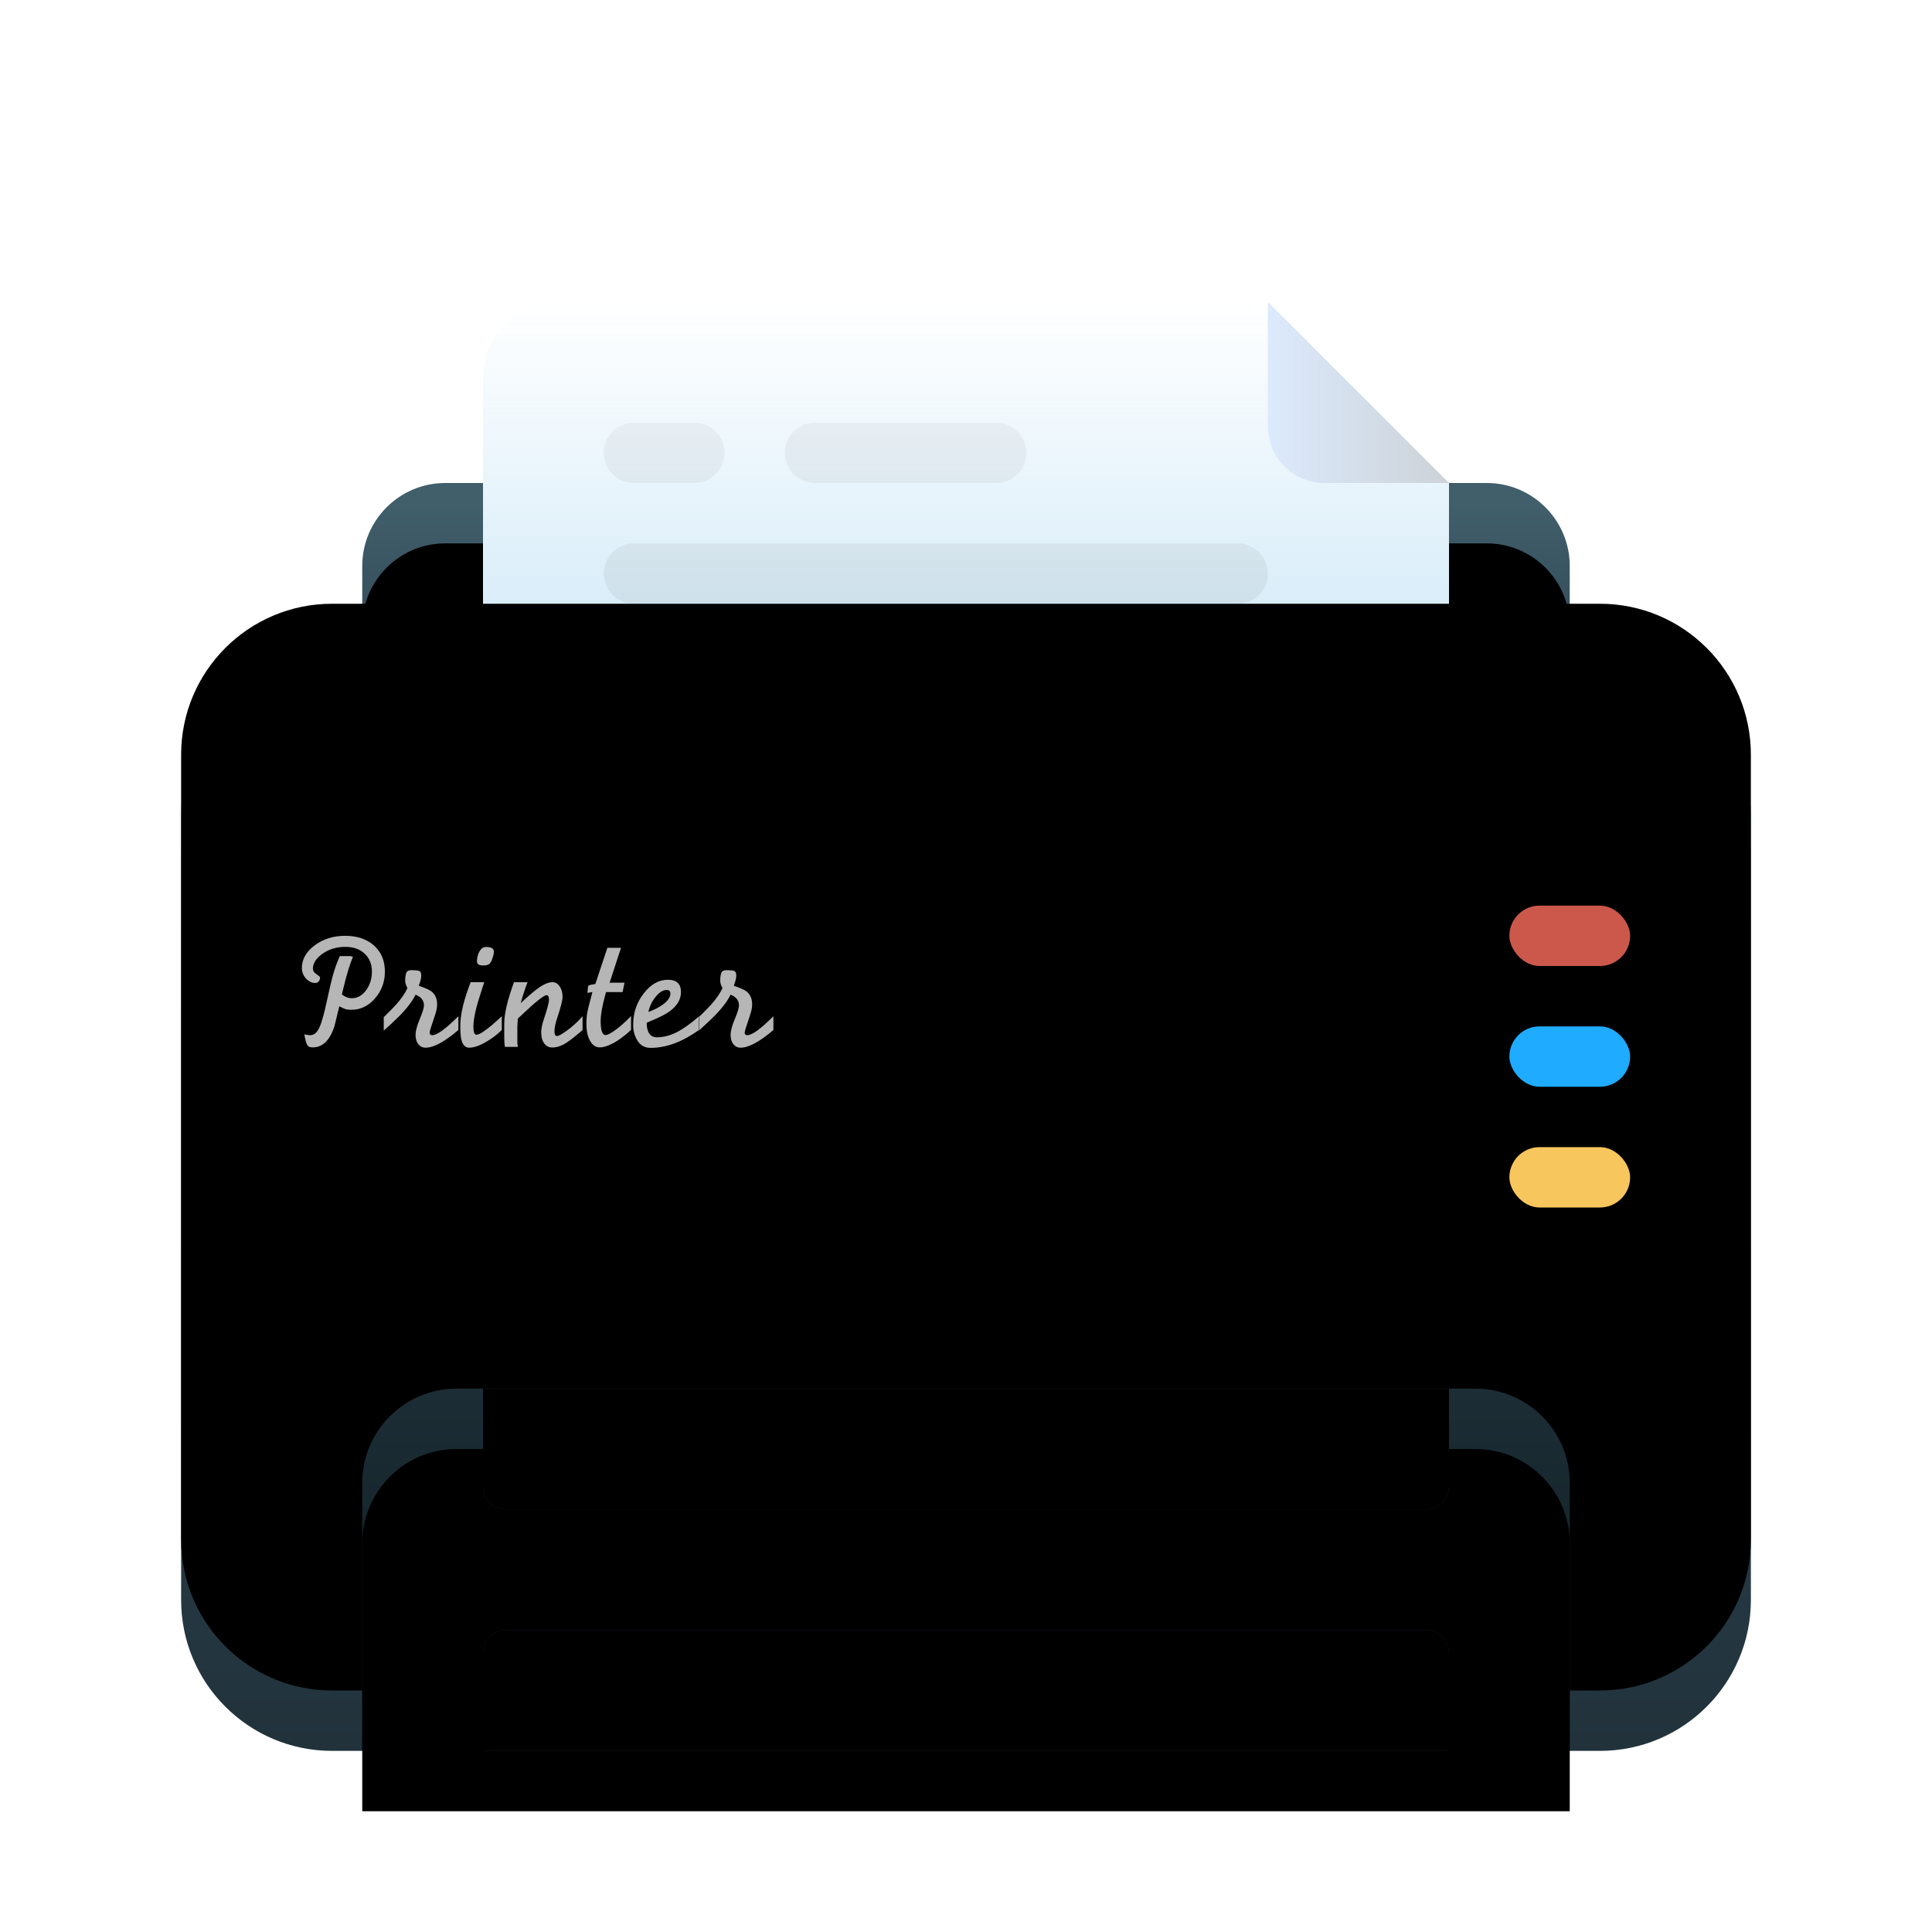 <?xml version="1.0" encoding="UTF-8"?>
<svg width="32px" height="32px" viewBox="0 0 32 32" version="1.1" xmlns="http://www.w3.org/2000/svg" xmlns:xlink="http://www.w3.org/1999/xlink">
    <title>apps/32/dde-printer</title>
    <defs>
        <filter x="-7.7%" y="-4.2%" width="115.4%" height="116.7%" filterUnits="objectBoundingBox" id="filter-1">
            <feOffset dx="0" dy="1" in="SourceAlpha" result="shadowOffsetOuter1"></feOffset>
            <feGaussianBlur stdDeviation="0.5" in="shadowOffsetOuter1" result="shadowBlurOuter1"></feGaussianBlur>
            <feColorMatrix values="0 0 0 0 0   0 0 0 0 0   0 0 0 0 0  0 0 0 0.15 0" type="matrix" in="shadowBlurOuter1" result="shadowMatrixOuter1"></feColorMatrix>
            <feMerge>
                <feMergeNode in="shadowMatrixOuter1"></feMergeNode>
                <feMergeNode in="SourceGraphic"></feMergeNode>
            </feMerge>
        </filter>
        <linearGradient x1="50%" y1="7.227%" x2="50%" y2="60.079%" id="linearGradient-2">
            <stop stop-color="#415E6B" offset="0%"></stop>
            <stop stop-color="#314956" offset="100%"></stop>
        </linearGradient>
        <path d="M4.375,3 L21.625,3 C22.384,3 23,3.616 23,4.375 L23,7.375 C23,7.72 22.72,8 22.375,8 L3.625,8 C3.28,8 3,7.72 3,7.375 L3,4.375 C3,3.616 3.616,3 4.375,3 Z" id="path-3"></path>
        <filter x="-2.5%" y="-10.0%" width="105.0%" height="120.0%" filterUnits="objectBoundingBox" id="filter-4">
            <feOffset dx="0" dy="1" in="SourceAlpha" result="shadowOffsetInner1"></feOffset>
            <feComposite in="shadowOffsetInner1" in2="SourceAlpha" operator="arithmetic" k2="-1" k3="1" result="shadowInnerInner1"></feComposite>
            <feColorMatrix values="0 0 0 0 1   0 0 0 0 1   0 0 0 0 1  0 0 0 0.099 0" type="matrix" in="shadowInnerInner1"></feColorMatrix>
        </filter>
        <linearGradient x1="50%" y1="1.396%" x2="50%" y2="100%" id="linearGradient-5">
            <stop stop-color="#FFFFFF" offset="0%"></stop>
            <stop stop-color="#FFFFFF" offset="100%"></stop>
        </linearGradient>
        <linearGradient x1="3.067%" y1="-62.318%" x2="3.067%" y2="100%" id="linearGradient-6">
            <stop stop-color="#AAD7F1" offset="0%"></stop>
            <stop stop-color="#AAD7F1" stop-opacity="0" offset="100%"></stop>
        </linearGradient>
        <path d="M0,0 L16,0 L16,4 L13,7 L1.25,7 C0.56,7 8.45442189e-17,6.44 0,5.75 L0,0 L0,0 Z" id="path-7"></path>
        <linearGradient x1="0%" y1="77.599%" x2="100%" y2="77.599%" id="linearGradient-8">
            <stop stop-color="#DCEAFD" offset="0%"></stop>
            <stop stop-color="#CCD2D7" offset="100%"></stop>
        </linearGradient>
        <linearGradient x1="50%" y1="0%" x2="50%" y2="100%" id="linearGradient-9">
            <stop stop-color="#000000" stop-opacity="0.08" offset="0%"></stop>
            <stop stop-color="#000000" stop-opacity="0.04" offset="100%"></stop>
        </linearGradient>
        <linearGradient x1="50%" y1="0%" x2="50%" y2="100%" id="linearGradient-10">
            <stop stop-color="#4C6775" offset="0%"></stop>
            <stop stop-color="#597888" offset="16.288%"></stop>
            <stop stop-color="#38505B" offset="17.279%"></stop>
            <stop stop-color="#324A56" offset="32.556%"></stop>
            <stop stop-color="#21323B" offset="100%"></stop>
        </linearGradient>
        <path d="M2.5,6 L23.5,6 C24.881,6 26,7.119 26,8.5 L26,21.5 C26,22.881 24.881,24 23.5,24 L2.5,24 C1.119,24 6.13177648e-16,22.881 4.4408921e-16,21.5 L4.4408921e-16,8.5 C2.75000772e-16,7.119 1.119,6 2.5,6 Z" id="path-11"></path>
        <filter x="-1.9%" y="-2.8%" width="103.8%" height="105.6%" filterUnits="objectBoundingBox" id="filter-12">
            <feOffset dx="0" dy="-1" in="SourceAlpha" result="shadowOffsetInner1"></feOffset>
            <feComposite in="shadowOffsetInner1" in2="SourceAlpha" operator="arithmetic" k2="-1" k3="1" result="shadowInnerInner1"></feComposite>
            <feColorMatrix values="0 0 0 0 0   0 0 0 0 0   0 0 0 0 0  0 0 0 0.25 0" type="matrix" in="shadowInnerInner1"></feColorMatrix>
        </filter>
        <linearGradient x1="50%" y1="0%" x2="50%" y2="100%" id="linearGradient-13">
            <stop stop-color="#1C2D35" offset="0%"></stop>
            <stop stop-color="#101C22" offset="100%"></stop>
        </linearGradient>
        <path d="M4.562,18 L21.438,18 C22.3,18 23,18.7 23,19.562 L23,24 L23,24 L3,24 L3,19.562 C3,18.7 3.7,18 4.562,18 Z" id="path-14"></path>
        <filter x="-2.5%" y="-8.3%" width="105.0%" height="116.7%" filterUnits="objectBoundingBox" id="filter-15">
            <feOffset dx="0" dy="1" in="SourceAlpha" result="shadowOffsetInner1"></feOffset>
            <feComposite in="shadowOffsetInner1" in2="SourceAlpha" operator="arithmetic" k2="-1" k3="1" result="shadowInnerInner1"></feComposite>
            <feColorMatrix values="0 0 0 0 0   0 0 0 0 0   0 0 0 0 0  0 0 0 0.2 0" type="matrix" in="shadowInnerInner1"></feColorMatrix>
        </filter>
        <linearGradient x1="50%" y1="0%" x2="50%" y2="100%" id="linearGradient-16">
            <stop stop-color="#213A44" offset="0%"></stop>
            <stop stop-color="#162C36" offset="100%"></stop>
        </linearGradient>
        <path d="M5,18 L21,18 L21,19.625 C21,19.832 20.832,20 20.625,20 L5.375,20 C5.168,20 5,19.832 5,19.625 L5,18 L5,18 Z" id="path-17"></path>
        <filter x="-3.1%" y="-25.0%" width="106.2%" height="150.0%" filterUnits="objectBoundingBox" id="filter-18">
            <feOffset dx="0" dy="1" in="SourceAlpha" result="shadowOffsetInner1"></feOffset>
            <feComposite in="shadowOffsetInner1" in2="SourceAlpha" operator="arithmetic" k2="-1" k3="1" result="shadowInnerInner1"></feComposite>
            <feColorMatrix values="0 0 0 0 0   0 0 0 0 0   0 0 0 0 0  0 0 0 0.132 0" type="matrix" in="shadowInnerInner1" result="shadowMatrixInner1"></feColorMatrix>
            <feOffset dx="0" dy="-1" in="SourceAlpha" result="shadowOffsetInner2"></feOffset>
            <feComposite in="shadowOffsetInner2" in2="SourceAlpha" operator="arithmetic" k2="-1" k3="1" result="shadowInnerInner2"></feComposite>
            <feColorMatrix values="0 0 0 0 1   0 0 0 0 1   0 0 0 0 1  0 0 0 0.033 0" type="matrix" in="shadowInnerInner2" result="shadowMatrixInner2"></feColorMatrix>
            <feMerge>
                <feMergeNode in="shadowMatrixInner1"></feMergeNode>
                <feMergeNode in="shadowMatrixInner2"></feMergeNode>
            </feMerge>
        </filter>
        <linearGradient x1="50%" y1="0%" x2="50%" y2="100%" id="linearGradient-19">
            <stop stop-color="#172D38" offset="0%"></stop>
            <stop stop-color="#142934" offset="100%"></stop>
        </linearGradient>
        <path d="M5.375,22 L20.625,22 C20.832,22 21,22.168 21,22.375 L21,24 L21,24 L5,24 L5,22.375 C5,22.168 5.168,22 5.375,22 Z" id="path-20"></path>
        <filter x="-3.1%" y="-25.0%" width="106.2%" height="150.0%" filterUnits="objectBoundingBox" id="filter-21">
            <feOffset dx="0" dy="1" in="SourceAlpha" result="shadowOffsetInner1"></feOffset>
            <feComposite in="shadowOffsetInner1" in2="SourceAlpha" operator="arithmetic" k2="-1" k3="1" result="shadowInnerInner1"></feComposite>
            <feColorMatrix values="0 0 0 0 1   0 0 0 0 1   0 0 0 0 1  0 0 0 0.05 0" type="matrix" in="shadowInnerInner1" result="shadowMatrixInner1"></feColorMatrix>
            <feOffset dx="0" dy="-1" in="SourceAlpha" result="shadowOffsetInner2"></feOffset>
            <feComposite in="shadowOffsetInner2" in2="SourceAlpha" operator="arithmetic" k2="-1" k3="1" result="shadowInnerInner2"></feComposite>
            <feColorMatrix values="0 0 0 0 0   0 0 0 0 0   0 0 0 0 0  0 0 0 0.1 0" type="matrix" in="shadowInnerInner2" result="shadowMatrixInner2"></feColorMatrix>
            <feMerge>
                <feMergeNode in="shadowMatrixInner1"></feMergeNode>
                <feMergeNode in="shadowMatrixInner2"></feMergeNode>
            </feMerge>
        </filter>
        <rect id="path-22" x="0" y="0" width="2" height="1" rx="0.5"></rect>
        <filter x="-100.0%" y="-100.0%" width="300.0%" height="500.0%" filterUnits="objectBoundingBox" id="filter-23">
            <feOffset dx="0" dy="1" in="SourceAlpha" result="shadowOffsetOuter1"></feOffset>
            <feGaussianBlur stdDeviation="0.5" in="shadowOffsetOuter1" result="shadowBlurOuter1"></feGaussianBlur>
            <feColorMatrix values="0 0 0 0 0   0 0 0 0 0   0 0 0 0 0  0 0 0 0.18 0" type="matrix" in="shadowBlurOuter1"></feColorMatrix>
        </filter>
        <rect id="path-24" x="0" y="2" width="2" height="1" rx="0.5"></rect>
        <filter x="-100.0%" y="-100.0%" width="300.0%" height="500.0%" filterUnits="objectBoundingBox" id="filter-25">
            <feOffset dx="0" dy="1" in="SourceAlpha" result="shadowOffsetOuter1"></feOffset>
            <feGaussianBlur stdDeviation="0.5" in="shadowOffsetOuter1" result="shadowBlurOuter1"></feGaussianBlur>
            <feColorMatrix values="0 0 0 0 0   0 0 0 0 0   0 0 0 0 0  0 0 0 0.18 0" type="matrix" in="shadowBlurOuter1"></feColorMatrix>
        </filter>
        <rect id="path-26" x="0" y="4" width="2" height="1" rx="0.5"></rect>
        <filter x="-100.0%" y="-100.0%" width="300.0%" height="500.0%" filterUnits="objectBoundingBox" id="filter-27">
            <feOffset dx="0" dy="1" in="SourceAlpha" result="shadowOffsetOuter1"></feOffset>
            <feGaussianBlur stdDeviation="0.5" in="shadowOffsetOuter1" result="shadowBlurOuter1"></feGaussianBlur>
            <feColorMatrix values="0 0 0 0 0   0 0 0 0 0   0 0 0 0 0  0 0 0 0.18 0" type="matrix" in="shadowBlurOuter1"></feColorMatrix>
        </filter>
    </defs>
    <g id="apps/32/dde-printer" stroke="none" stroke-width="1" fill="none" fill-rule="evenodd">
        <g id="编组-3" filter="url(#filter-1)" transform="translate(3, 4)">
            <g id="矩形备份-2">
                <use fill="url(#linearGradient-2)" fill-rule="evenodd" xlink:href="#path-3"></use>
                <use fill="black" fill-opacity="1" filter="url(#filter-4)" xlink:href="#path-3"></use>
            </g>
            <g id="编组" transform="translate(5, 0)">
                <g id="编组-4" transform="translate(12.5, 4.25)"></g>
                <g id="矩形备份-4" transform="translate(8, 3.5) scale(1, -1) translate(-8, -3.5)">
                    <use fill="url(#linearGradient-5)" xlink:href="#path-7"></use>
                    <use fill="url(#linearGradient-6)" xlink:href="#path-7"></use>
                </g>
                <path d="M13.938,3 L16,3 L16,3 L13,0 L13,2.062 C13,2.58 13.42,3 13.938,3 Z" id="路径-7" fill="url(#linearGradient-8)"></path>
                <path d="M2.5,2 L11,2 C11.276,2 11.5,2.224 11.5,2.5 C11.5,2.776 11.276,3 11,3 L2.5,3 C2.224,3 2,2.776 2,2.5 C2,2.224 2.224,2 2.5,2 Z M2.5,4 L7.5,4 C7.776,4 8,4.224 8,4.5 C8,4.776 7.776,5 7.5,5 L2.5,5 C2.224,5 2,4.776 2,4.5 C2,4.224 2.224,4 2.5,4 Z M9.5,4 L12.5,4 C12.776,4 13,4.224 13,4.5 C13,4.776 12.776,5 12.5,5 L9.5,5 C9.224,5 9,4.776 9,4.5 C9,4.224 9.224,4 9.5,4 Z M2.5,6 L12.5,6 C12.776,6 13,6.224 13,6.5 C13,6.776 12.776,7 12.5,7 L2.5,7 C2.224,7 2,6.776 2,6.5 C2,6.224 2.224,6 2.5,6 Z M2.5,8 L3.5,8 C3.776,8 4,8.224 4,8.5 C4,8.776 3.776,9 3.5,9 L2.5,9 C2.224,9 2,8.776 2,8.5 C2,8.224 2.224,8 2.5,8 Z M5.5,8 L8.5,8 C8.776,8 9,8.224 9,8.5 C9,8.776 8.776,9 8.5,9 L5.5,9 C5.224,9 5,8.776 5,8.5 C5,8.224 5.224,8 5.5,8 Z" id="形状结合" fill="url(#linearGradient-9)" transform="translate(7.5, 5.5) scale(1, -1) translate(-7.5, -5.5)"></path>
            </g>
            <g id="矩形备份">
                <use fill="url(#linearGradient-10)" fill-rule="evenodd" xlink:href="#path-11"></use>
                <use fill="black" fill-opacity="1" filter="url(#filter-12)" xlink:href="#path-11"></use>
            </g>
            <path d="M2.679,11.402 L2.663,11.472 C2.717,11.513 2.772,11.534 2.827,11.534 C2.918,11.534 2.997,11.491 3.062,11.404 C3.127,11.317 3.16,11.213 3.16,11.094 C3.16,10.97 3.12,10.871 3.039,10.795 C2.959,10.72 2.852,10.683 2.72,10.683 C2.571,10.683 2.442,10.723 2.333,10.803 C2.233,10.877 2.183,10.957 2.183,11.042 C2.183,11.08 2.202,11.111 2.242,11.136 C2.281,11.162 2.301,11.179 2.301,11.19 C2.301,11.215 2.294,11.237 2.279,11.255 C2.265,11.273 2.246,11.281 2.223,11.281 C2.164,11.281 2.112,11.256 2.067,11.206 C2.022,11.156 2,11.098 2,11.032 C2,10.889 2.071,10.764 2.212,10.658 C2.354,10.553 2.521,10.5 2.714,10.5 C2.915,10.5 3.075,10.554 3.195,10.661 C3.315,10.769 3.375,10.913 3.375,11.094 C3.375,11.264 3.32,11.411 3.211,11.537 C3.102,11.662 2.972,11.725 2.822,11.725 C2.779,11.725 2.748,11.722 2.729,11.717 C2.71,11.711 2.674,11.695 2.62,11.668 C2.594,11.776 2.568,11.882 2.542,11.988 C2.467,12.228 2.346,12.348 2.18,12.348 C2.141,12.348 2.113,12.339 2.098,12.321 C2.083,12.303 2.068,12.263 2.054,12.2 L2.04,12.133 C2.085,12.142 2.117,12.146 2.137,12.146 C2.2,12.146 2.25,12.105 2.289,12.022 C2.327,11.94 2.371,11.784 2.419,11.556 C2.457,11.383 2.486,11.256 2.508,11.175 C2.542,11.051 2.582,10.938 2.628,10.836 L2.803,10.836 C2.821,10.841 2.835,10.845 2.846,10.846 C2.821,10.907 2.796,10.978 2.771,11.057 C2.746,11.137 2.715,11.252 2.679,11.402 Z M3.356,12.071 L3.356,11.848 C3.456,11.75 3.527,11.677 3.568,11.631 C3.649,11.539 3.709,11.452 3.748,11.367 C3.723,11.317 3.711,11.277 3.711,11.247 C3.711,11.191 3.717,11.148 3.728,11.116 C3.74,11.085 3.768,11.069 3.813,11.069 C3.886,11.069 3.932,11.075 3.95,11.085 C3.968,11.096 3.977,11.121 3.977,11.161 C3.977,11.2 3.963,11.256 3.936,11.327 C4.028,11.359 4.089,11.385 4.122,11.405 C4.2,11.452 4.24,11.529 4.24,11.636 C4.24,11.688 4.227,11.751 4.202,11.824 C4.145,11.99 4.116,12.083 4.116,12.101 C4.116,12.131 4.131,12.146 4.159,12.146 C4.238,12.146 4.382,12.042 4.592,11.832 L4.592,12.06 C4.364,12.255 4.183,12.353 4.049,12.353 C3.999,12.353 3.959,12.333 3.928,12.294 C3.898,12.255 3.883,12.204 3.883,12.141 C3.883,12.078 3.906,11.991 3.952,11.88 C3.999,11.769 4.022,11.693 4.022,11.652 C4.022,11.572 3.976,11.512 3.883,11.475 C3.825,11.593 3.724,11.723 3.579,11.864 C3.531,11.911 3.456,11.98 3.356,12.071 Z M5.311,11.832 L5.311,12.06 C5.241,12.13 5.158,12.194 5.062,12.251 C4.947,12.319 4.85,12.353 4.771,12.353 C4.705,12.353 4.661,12.306 4.64,12.213 C4.629,12.167 4.624,12.093 4.624,11.993 C4.624,11.896 4.639,11.785 4.669,11.66 C4.7,11.535 4.742,11.404 4.796,11.268 L5.021,11.268 L4.994,11.349 C4.939,11.515 4.899,11.649 4.876,11.749 C4.853,11.849 4.841,11.936 4.841,12.009 C4.841,12.095 4.858,12.138 4.892,12.138 C4.937,12.138 5.023,12.084 5.15,11.977 C5.204,11.931 5.258,11.882 5.311,11.832 Z M5.048,10.685 C5.136,10.685 5.18,10.71 5.18,10.76 C5.18,10.789 5.173,10.825 5.158,10.869 C5.144,10.913 5.127,10.944 5.109,10.963 C5.09,10.982 5.054,10.991 5.002,10.991 C4.934,10.991 4.9,10.969 4.9,10.924 C4.9,10.862 4.914,10.806 4.942,10.758 C4.97,10.709 5.005,10.685 5.048,10.685 Z M5.513,11.268 L5.738,11.268 C5.713,11.334 5.692,11.393 5.675,11.445 C5.658,11.497 5.642,11.554 5.625,11.615 C5.762,11.486 5.869,11.396 5.946,11.345 C6.024,11.294 6.093,11.268 6.152,11.268 C6.198,11.268 6.238,11.291 6.27,11.338 C6.302,11.384 6.318,11.443 6.318,11.512 C6.318,11.566 6.288,11.684 6.227,11.867 C6.198,11.953 6.184,12.024 6.184,12.082 C6.184,12.134 6.198,12.16 6.227,12.16 C6.25,12.16 6.3,12.133 6.377,12.079 C6.474,12.011 6.565,11.929 6.649,11.832 L6.649,12.06 L6.592,12.109 C6.488,12.198 6.404,12.261 6.339,12.297 C6.273,12.332 6.21,12.35 6.149,12.35 C6.092,12.35 6.047,12.328 6.014,12.282 C5.98,12.236 5.964,12.175 5.964,12.098 C5.964,12.042 5.977,11.974 6.004,11.894 C6.063,11.715 6.093,11.605 6.093,11.563 C6.093,11.51 6.079,11.483 6.052,11.483 C6.008,11.483 5.859,11.603 5.607,11.843 L5.577,11.87 C5.575,11.898 5.574,11.926 5.572,11.954 C5.57,11.982 5.569,12 5.569,12.009 L5.569,12.278 L5.577,12.34 L5.362,12.34 C5.355,12.284 5.352,12.233 5.352,12.187 L5.352,11.956 C5.352,11.793 5.405,11.563 5.513,11.268 Z M6.861,11.298 L7.06,10.699 L7.286,10.699 L7.097,11.277 L7.344,11.276 L7.312,11.432 L7.038,11.432 L7.025,11.478 C7,11.57 6.981,11.652 6.968,11.723 C6.956,11.794 6.949,11.857 6.949,11.911 C6.949,12.066 6.976,12.144 7.03,12.144 C7.059,12.144 7.107,12.12 7.175,12.073 C7.259,12.015 7.351,11.934 7.452,11.829 L7.452,12.059 C7.333,12.169 7.223,12.248 7.121,12.296 C7.05,12.331 6.988,12.348 6.936,12.348 C6.868,12.348 6.814,12.312 6.774,12.241 C6.733,12.17 6.713,12.076 6.713,11.959 C6.713,11.885 6.718,11.823 6.727,11.772 C6.736,11.722 6.757,11.635 6.791,11.513 L6.812,11.432 L6.729,11.445 L6.74,11.341 C6.742,11.328 6.755,11.318 6.779,11.313 C6.803,11.308 6.83,11.303 6.861,11.298 Z M8.58,11.832 L8.58,12.058 C8.304,12.256 8.036,12.356 7.777,12.356 C7.682,12.356 7.61,12.317 7.56,12.239 C7.511,12.161 7.487,12.073 7.487,11.974 C7.487,11.779 7.545,11.606 7.661,11.455 C7.778,11.303 7.912,11.228 8.064,11.228 C8.207,11.228 8.279,11.296 8.279,11.432 C8.279,11.554 8.216,11.66 8.091,11.751 C8.025,11.8 7.917,11.854 7.769,11.915 L7.712,11.939 L7.712,11.95 C7.712,12.011 7.722,12.06 7.742,12.098 C7.77,12.153 7.816,12.181 7.879,12.181 C7.986,12.181 8.094,12.154 8.204,12.099 C8.313,12.045 8.438,11.956 8.58,11.832 Z M7.739,11.762 C7.85,11.721 7.939,11.673 8.005,11.619 C8.071,11.564 8.104,11.51 8.104,11.456 C8.104,11.417 8.084,11.397 8.042,11.397 C7.983,11.397 7.923,11.433 7.863,11.506 C7.802,11.578 7.76,11.664 7.739,11.762 Z M8.574,12.071 L8.574,11.848 C8.674,11.75 8.745,11.677 8.786,11.631 C8.867,11.539 8.927,11.452 8.966,11.367 C8.941,11.317 8.929,11.277 8.929,11.247 C8.929,11.191 8.935,11.148 8.946,11.116 C8.958,11.085 8.986,11.069 9.031,11.069 C9.104,11.069 9.15,11.075 9.168,11.085 C9.186,11.096 9.195,11.121 9.195,11.161 C9.195,11.2 9.181,11.256 9.154,11.327 C9.246,11.359 9.307,11.385 9.34,11.405 C9.418,11.452 9.458,11.529 9.458,11.636 C9.458,11.688 9.445,11.751 9.42,11.824 C9.363,11.99 9.334,12.083 9.334,12.101 C9.334,12.131 9.349,12.146 9.377,12.146 C9.456,12.146 9.6,12.042 9.81,11.832 L9.81,12.06 C9.582,12.255 9.401,12.353 9.267,12.353 C9.217,12.353 9.177,12.333 9.146,12.294 C9.116,12.255 9.101,12.204 9.101,12.141 C9.101,12.078 9.124,11.991 9.17,11.88 C9.217,11.769 9.24,11.693 9.24,11.652 C9.24,11.572 9.194,11.512 9.101,11.475 C9.043,11.593 8.942,11.723 8.797,11.864 C8.749,11.911 8.674,11.98 8.574,12.071 Z" id="Printer" fill="#B6B6B6"></path>
            <g id="矩形">
                <use fill="url(#linearGradient-13)" fill-rule="evenodd" xlink:href="#path-14"></use>
                <use fill="black" fill-opacity="1" filter="url(#filter-15)" xlink:href="#path-14"></use>
            </g>
            <g id="矩形">
                <use fill="url(#linearGradient-16)" fill-rule="evenodd" xlink:href="#path-17"></use>
                <use fill="black" fill-opacity="1" filter="url(#filter-18)" xlink:href="#path-17"></use>
            </g>
            <g id="矩形备份-4">
                <use fill="url(#linearGradient-19)" fill-rule="evenodd" xlink:href="#path-20"></use>
                <use fill="black" fill-opacity="1" filter="url(#filter-21)" xlink:href="#path-20"></use>
            </g>
            <g id="编组-2" transform="translate(22, 10)">
                <g id="矩形">
                    <use fill="black" fill-opacity="1" filter="url(#filter-23)" xlink:href="#path-22"></use>
                    <use fill="#CC584C" fill-rule="evenodd" xlink:href="#path-22"></use>
                </g>
                <g id="矩形备份-2">
                    <use fill="black" fill-opacity="1" filter="url(#filter-25)" xlink:href="#path-24"></use>
                    <use fill="#1FABFF" fill-rule="evenodd" xlink:href="#path-24"></use>
                </g>
                <g id="矩形备份-3">
                    <use fill="black" fill-opacity="1" filter="url(#filter-27)" xlink:href="#path-26"></use>
                    <use fill="#F7C65C" fill-rule="evenodd" xlink:href="#path-26"></use>
                </g>
            </g>
        </g>
        <g id="Guide/32" transform="translate(1, 1)"></g>
    </g>
</svg>